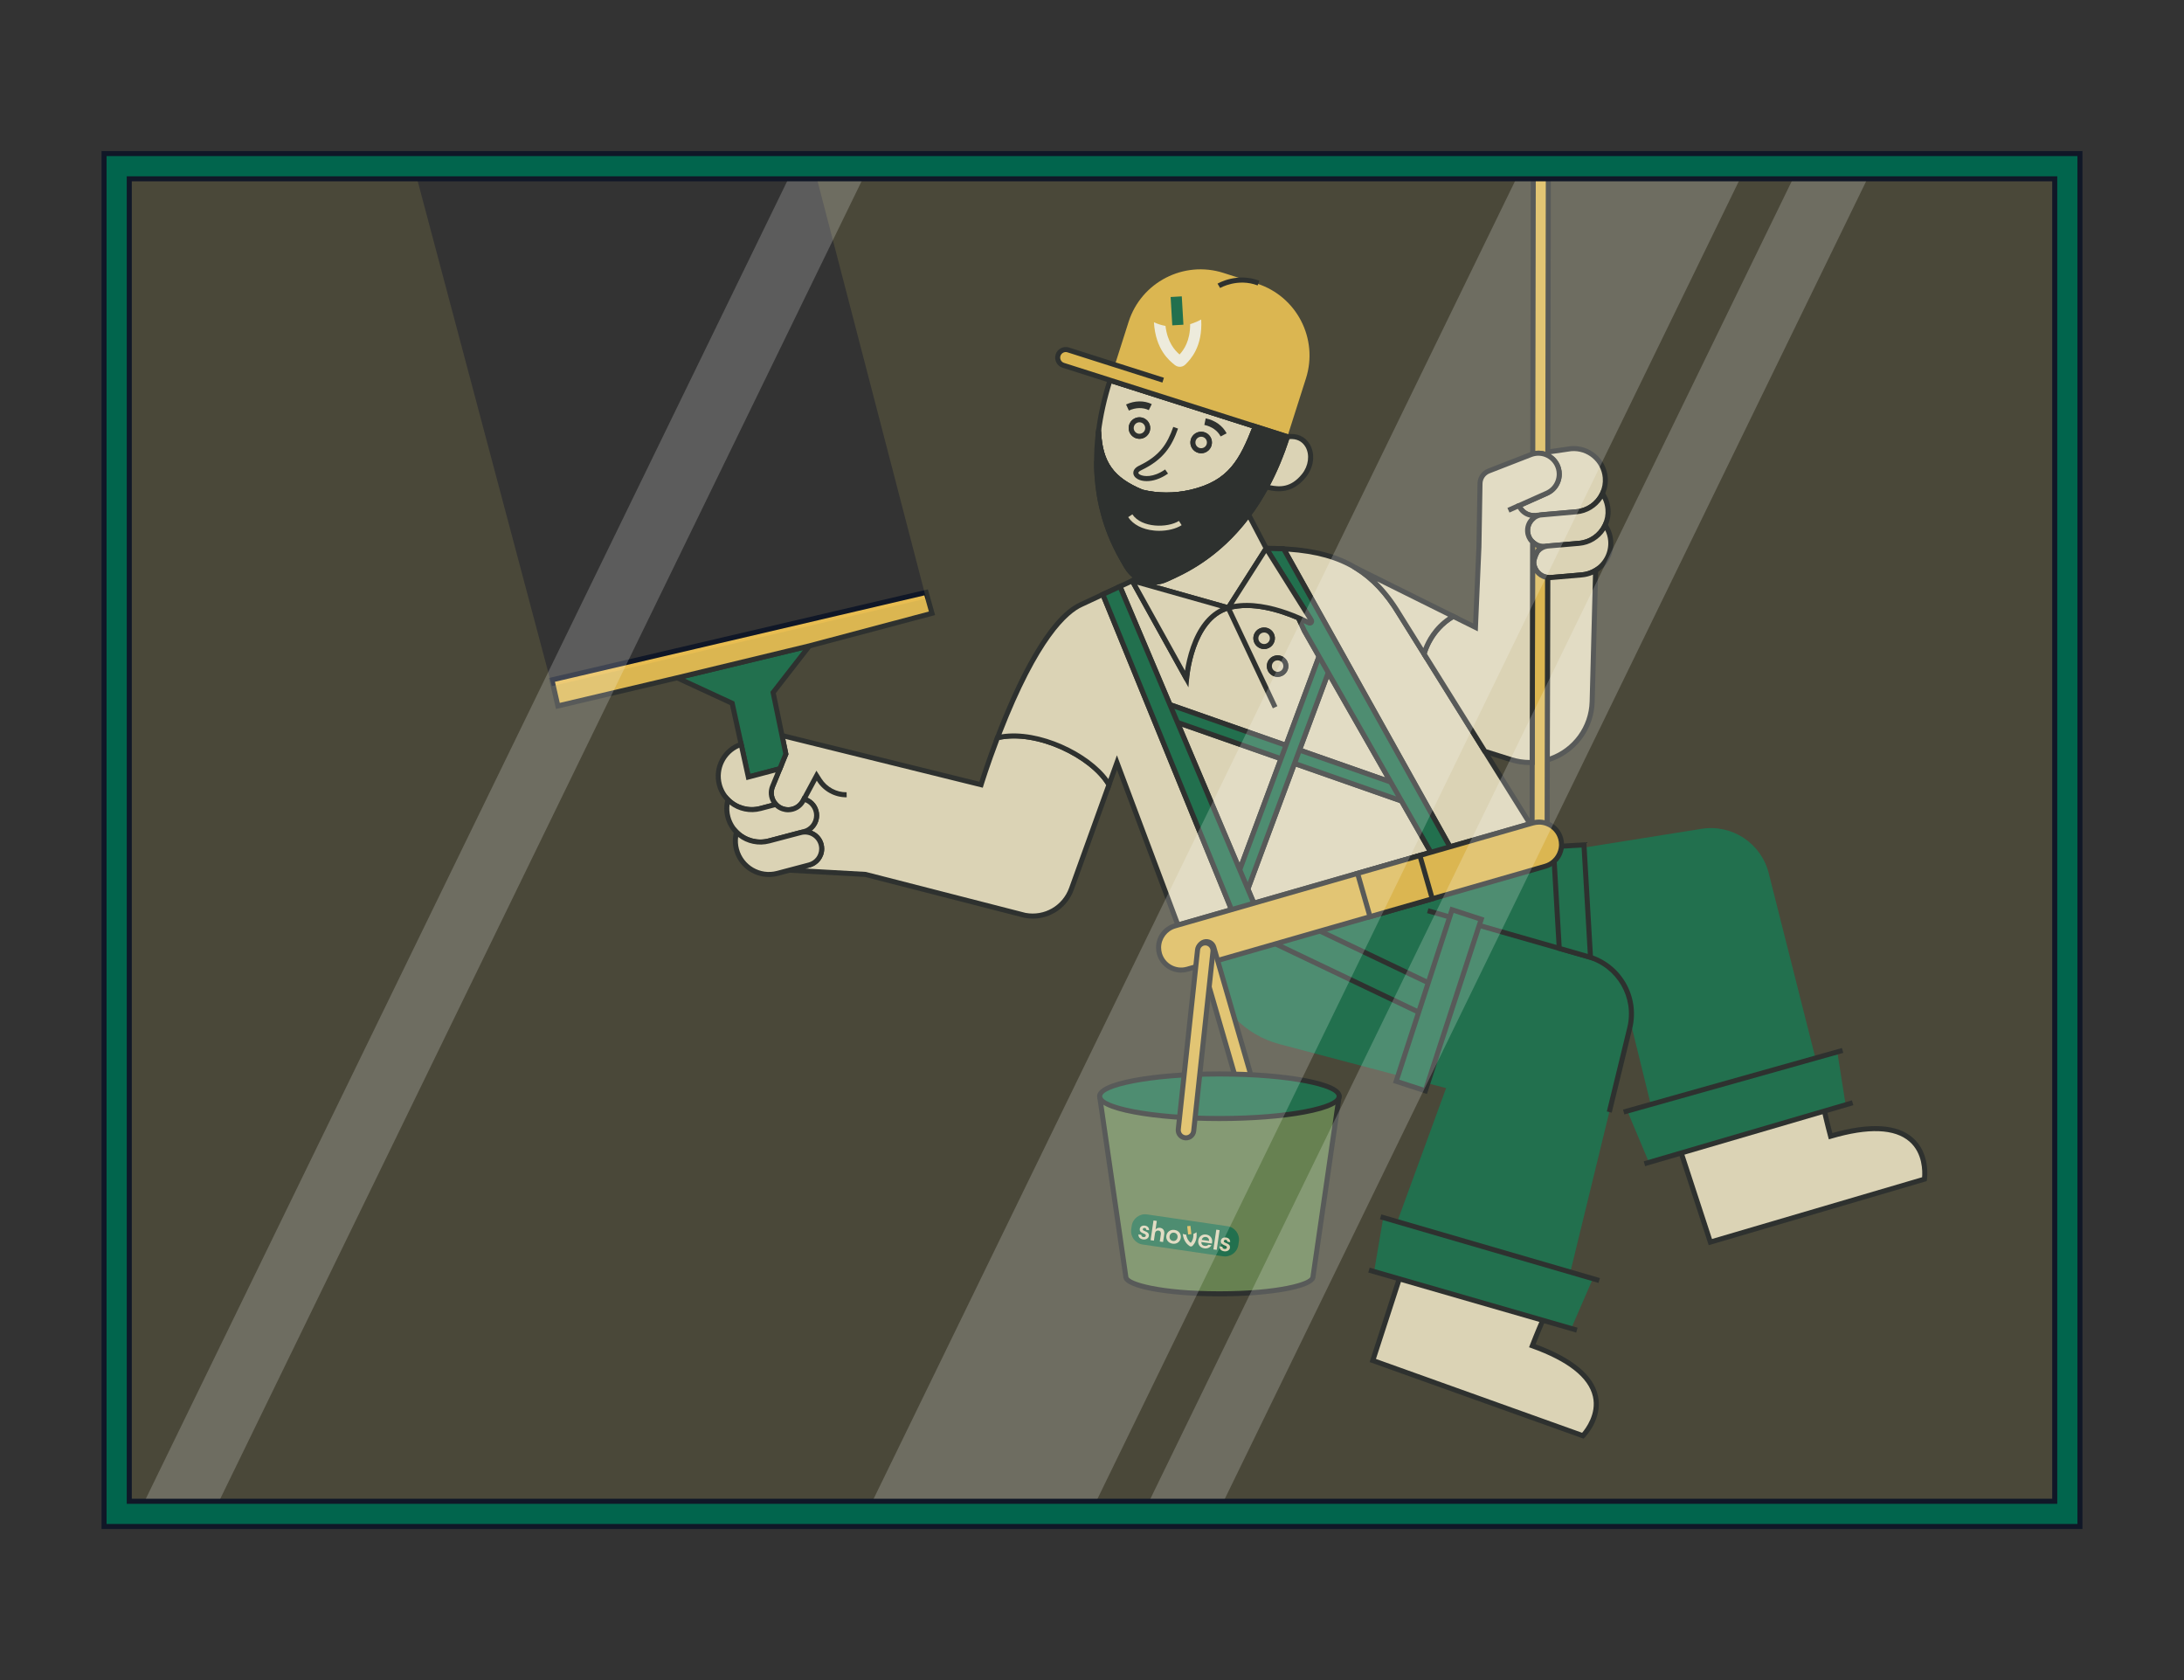 <?xml version="1.0" encoding="UTF-8"?><svg xmlns="http://www.w3.org/2000/svg" viewBox="0 0 1300 1000"><rect x="0" y="0" width="1300" height="1000" fill="#333333" stroke="none"/><g isolation="isolate"><g id="Layer_1"><path d="M835.63,752.79l-18.49,56.99,125.04,44.77s31.32-31.57-30.09-53.56c3.4-8.91,7.82-18.84,7.82-18.84l-84.29-29.37Z" fill="#e9e1ce"/><path d="M942.57,856.29l-.9-.32-126.41-45.26,19.41-59.83,87.28,30.41-.66,1.49c-.04.09-3.98,8.96-7.24,17.34,21.83,8.06,34.3,18.31,37.05,30.49,3.12,13.76-7.4,24.56-7.85,25.01l-.67.68ZM819.01,808.86l122.73,43.95c2.12-2.48,8.78-11.26,6.43-21.56-2.59-11.37-14.9-21.07-36.58-28.83l-1.44-.52.55-1.43c2.6-6.82,5.83-14.3,7.19-17.42l-81.31-28.33-17.57,54.15Z" fill="#101727"/><path d="M999.46,682.36l18.62,56.95,127.43-37.46s6.72-43.96-55.86-25.57c-2.5-9.21-4.78-19.83-4.78-19.83l-85.41,25.91Z" fill="#e9e1ce"/><path d="M1017.1,741.16l-19.55-59.79,88.44-26.83.34,1.59c.02.1,2.06,9.58,4.36,18.28,22.39-6.34,38.5-5.4,47.9,2.82,10.62,9.28,8.48,24.21,8.38,24.84l-.14.94-.92.27-128.82,37.87ZM1001.36,683.35l17.69,54.11,125.07-36.76c.26-3.25.46-14.27-7.51-21.21-8.79-7.66-24.45-8.25-46.54-1.76l-1.47.43-.4-1.48c-1.91-7.04-3.71-15-4.45-18.32l-82.39,24.99Z" fill="#101727"/><path d="M921.66,507.87l91.13-14.54c18.15-2.9,35.51,8.54,40.02,26.37l31.64,125.25-99.66,21.42-17.01-69.23-150.75-61.06,104.63-28.22Z" fill="#01654d"/><path d="M716.48,563.2l4.05,16.5c5.01,20.4,20.77,36.43,41.08,41.8l99.15,26.17-31.52,86.22,103.99,29.42,36.86-151.38c4.51-18.52-6.41-37.29-24.73-42.53l-101.62-29.08-20.39-5.94-106.87,28.82Z" fill="#01654d"/><path d="M959.37,662.26l-2.92-.71,12.17-49.97c4.33-17.8-6.07-35.7-23.68-40.74l-95.51-27.33.83-2.88,95.51,27.33c19.17,5.49,30.49,24.96,25.77,44.33l-12.17,49.97Z" fill="#101727"/><polygon points="1098.67 658.05 981.33 691.42 968.46 660.79 1093.49 625.23 1098.67 658.05" fill="#01654d"/><polygon points="934.83 791.73 817.89 757 823.45 724.24 948.06 761.25 934.83 791.73" fill="#01654d"/><path d="M747.1,253.87l-86.39-27.51c-3.46,10.91-5.64,21.02-6.83,30.33h.01c.88,19.58,8.35,28.93,25.74,36.2,9.36,2.3,19.4,2.38,29.3.09,23.89-5.54,30.47-19.14,38.3-39.07l-.13-.04ZM678.02,259.69c-2.72-.13-4.81-2.43-4.69-5.15.13-2.71,2.43-4.81,5.15-4.68,2.71.12,4.81,2.43,4.68,5.14-.12,2.71-2.43,4.81-5.14,4.69ZM714.75,268.28c-2.72-.12-4.81-2.42-4.69-5.14.13-2.71,2.43-4.81,5.15-4.68,2.71.12,4.81,2.42,4.68,5.14-.12,2.71-2.43,4.81-5.14,4.68Z" fill="#e9e1ce" stroke="#101727" stroke-miterlimit="10" stroke-width="3"/><path d="M686.49,348.07c-.3,0-.59,0-.89-.02-3.4-.16-6.7-1.2-9.57-3-2.7-1.67-4.99-4.03-6.63-6.8l-.41-.68c-1.08-1.83-2.71-4.6-4.42-7.85-.18-.34-.36-.69-.54-1.05l-.17-.34c-.24-.48-.49-.97-.73-1.46-.17-.34-.35-.71-.53-1.09l-.15-.32c-.19-.39-.37-.79-.56-1.2l-.28-.6c-.24-.52-.48-1.04-.7-1.58-.38-.86-.76-1.77-1.14-2.7-.17-.42-.35-.84-.52-1.28-.44-1.14-.88-2.32-1.32-3.53-.22-.64-.42-1.21-.61-1.79-.26-.76-.51-1.55-.77-2.35-.16-.52-.33-1.05-.48-1.59-.01-.03-.03-.11-.06-.2l-.03-.12c-.13-.44-.25-.84-.36-1.25l-.39-1.43c-.31-1.19-.67-2.59-1.01-4.08-.16-.68-.31-1.38-.46-2.08-.1-.49-.19-.92-.27-1.35-.12-.55-.23-1.13-.33-1.72-.19-1.04-.36-2.11-.53-3.19-.2-1.32-.39-2.69-.55-4.07-.22-1.92-.4-3.84-.54-5.7-.06-.93-.12-1.86-.16-2.81-.05-.93-.09-1.89-.11-2.85-.18-6.99.2-14.22,1.12-21.49l.17-1.31h2.76l.07,1.43c.83,18.4,7.3,27.53,24.71,34.84,9.16,2.23,19.01,2.25,28.49.06,22.83-5.3,29.3-17.95,37.24-38.16l.37-.95h1.26l.23.07,19.22,6.14,1.17.57-.38,1.25c-3.5,10.93-7.77,21.07-12.7,30.14-3.22,5.93-6.78,11.54-10.58,16.67-18.54,25.02-39.18,34.31-49.11,38.77l-.62.28c-2.57,1.17-5.39,1.78-8.2,1.78ZM654.31,269.77c-.1,2.75-.11,5.47-.04,8.15.02.94.06,1.86.11,2.78.04.94.1,1.84.16,2.74.13,1.81.31,3.68.52,5.56.16,1.35.34,2.68.53,3.95.17,1.05.33,2.1.52,3.13.1.56.21,1.12.32,1.67.08.45.17.86.25,1.27.15.73.3,1.4.45,2.06.33,1.46.68,2.83.98,3.98l.38,1.39c.11.4.22.77.33,1.15.02.05.04.13.06.22l.03.12c.17.57.32,1.08.48,1.58.25.78.49,1.54.75,2.29.2.58.39,1.14.58,1.7.44,1.23.88,2.38,1.3,3.49.16.41.33.82.5,1.22.38.91.75,1.8,1.13,2.66.22.52.44,1.02.67,1.5l.28.6c.18.39.36.78.54,1.15l.16.33c.17.36.34.71.51,1.04.25.51.48.98.72,1.44l.18.35c.17.34.34.68.52,1.01,1.68,3.19,3.22,5.81,4.35,7.72l.41.68c1.39,2.36,3.34,4.36,5.63,5.78,2.44,1.53,5.24,2.41,8.12,2.55,2.66.12,5.27-.38,7.73-1.5l.6-.27c9.71-4.37,29.87-13.44,47.94-37.83,3.72-5.02,7.2-10.5,10.36-16.31,4.62-8.51,8.66-17.99,12.02-28.2l-16.28-5.19c-7.85,19.79-15.15,33.19-38.84,38.68-9.98,2.31-20.35,2.28-30-.09l-.22-.07c-13.92-5.82-21.47-13-24.74-24.5Z" fill="#101727"/><polygon points="746.77 255.34 658.97 227.38 659.48 224.86 660.95 224.81 661.19 224.88 747.69 252.48 746.77 255.34" fill="#101727"/><path d="M777.35,225.24l-11.05,34.68-.02.06h-.02s-19.02-6.07-19.02-6.07h-.01l-86.52-27.55v-.05h.02l2.91-9.16,8.13-25.53c7.53-23.65,32.8-36.71,56.45-29.18l19.95,6.35c23.64,7.53,36.71,32.81,29.18,56.45Z" fill="#e8bd51"/><path d="M766.3,259.92h0s-133.39-42.48-133.39-42.48c-2.53-.81-3.93-3.51-3.12-6.04h0c.81-2.53,3.51-3.93,6.04-3.12l56.54,18" fill="#e8bd51"/><path d="M765.85,261.35l-133.39-42.48c-3.31-1.06-5.15-4.61-4.09-7.92.51-1.6,1.62-2.91,3.11-3.69,1.5-.77,3.2-.92,4.81-.41l56.53,18-.91,2.86-56.53-18c-.84-.27-1.74-.19-2.52.21-.78.41-1.36,1.09-1.63,1.93-.55,1.74.41,3.6,2.15,4.15l133.39,42.48-.91,2.86Z" fill="#101727"/><path d="M776.16,283.11c-7.82,9.67-15.91,8.19-22.47,6.75,4.65-8.56,8.93-18.45,12.59-29.88,13.21-2,17.99,13.09,9.88,23.13Z" fill="#e9e1ce"/><path d="M761.31,292.42c-2.95,0-5.66-.6-7.94-1.1l-1.95-.43.95-1.75c4.84-8.91,9.04-18.87,12.48-29.62l.28-.89.92-.14c5.95-.9,10.92,1.31,13.64,6.05,3.32,5.8,2.37,13.63-2.37,19.5h0c-5.4,6.68-11.05,8.37-16.02,8.37ZM755.95,288.81c5.66,1.14,12.38,1.6,19.04-6.64h0c3.91-4.84,4.77-11.47,2.1-16.12-1.97-3.43-5.38-5.06-9.68-4.69-3.21,9.88-7.06,19.1-11.46,27.46Z" fill="#101727"/><polygon points="753.39 291.33 752.66 291.17 753.28 288.23 753.99 288.39 753.39 291.33" fill="#101727"/><path d="M682.59,286.38c-2.11,0-3.94-.43-5.32-1.17-1.73-.92-2.71-2.32-2.68-3.84.02-.96.5-2.78,3.44-4.19,12.28-5.87,16.76-12.91,20.35-23.08l2.83,1c-3.75,10.64-8.72,18.5-21.89,24.79-1.36.65-1.73,1.28-1.74,1.55,0,.27.33.72,1.08,1.12,2.06,1.09,7.81,1.85,14.86-3.13l1.73,2.45c-4.55,3.22-9.04,4.5-12.68,4.5Z" fill="#101727"/><path d="M766.28,259.98c-3.66,11.43-7.94,21.32-12.59,29.88-3.34,6.15-6.86,11.62-10.47,16.49-18.32,24.73-38.87,33.96-48.54,38.31l-.59.26c-2.73,1.24-5.61,1.76-8.42,1.63-3.13-.15-6.18-1.1-8.84-2.77-2.45-1.52-4.57-3.64-6.13-6.29l-.41-.69c-1.22-2.07-2.74-4.66-4.38-7.78-.24-.45-.47-.91-.71-1.38-.24-.47-.48-.95-.72-1.44-.23-.45-.45-.92-.68-1.4-.28-.58-.55-1.18-.83-1.78-.23-.5-.46-1.01-.68-1.53-.38-.87-.76-1.77-1.14-2.69-.17-.41-.34-.83-.51-1.26-.43-1.12-.87-2.28-1.3-3.48-.2-.58-.4-1.16-.6-1.76-.26-.76-.51-1.54-.76-2.33-.16-.51-.32-1.03-.47-1.55-.04-.12-.07-.25-.11-.37-.12-.39-.23-.78-.34-1.18-.13-.47-.26-.94-.39-1.42-.34-1.3-.68-2.64-.99-4.02-.16-.68-.31-1.36-.45-2.05-.09-.44-.18-.88-.26-1.32-.12-.57-.23-1.14-.33-1.71-.19-1.04-.36-2.1-.53-3.17-.2-1.31-.38-2.65-.54-4.01-.21-1.83-.39-3.71-.53-5.63-.06-.91-.12-1.83-.16-2.76-.05-.93-.09-1.87-.11-2.82.54.54,1.1,1.07,1.66,1.58,4.9,4.48,10.5,8.01,16.55,10.52,2.8,1.17,5.69,2.11,8.65,2.83,9.36,2.3,19.4,2.38,29.3.09,23.89-5.54,30.47-19.14,38.3-39.07h.01s19.02,6.06,19.02,6.06h.02Z" fill="#101727"/><path d="M686.49,348.07c-.3,0-.59,0-.89-.02-3.4-.16-6.7-1.2-9.57-3-2.7-1.67-4.99-4.03-6.63-6.8l-.41-.68c-1.08-1.83-2.71-4.6-4.42-7.85-.18-.34-.36-.69-.54-1.05l-.17-.34c-.24-.48-.49-.97-.73-1.46-.17-.34-.35-.71-.53-1.09l-.15-.32c-.19-.39-.37-.79-.56-1.2l-.28-.6c-.24-.52-.48-1.04-.7-1.58-.38-.86-.76-1.77-1.14-2.7-.17-.42-.35-.84-.52-1.28-.44-1.14-.88-2.32-1.32-3.53-.22-.64-.42-1.21-.61-1.79-.26-.76-.51-1.55-.77-2.35-.16-.52-.33-1.05-.48-1.59-.01-.03-.03-.11-.06-.2l-.03-.12c-.13-.44-.25-.84-.36-1.25l-.39-1.43c-.31-1.19-.67-2.59-1.01-4.08-.16-.68-.31-1.38-.46-2.08-.1-.49-.19-.92-.27-1.35-.12-.55-.23-1.13-.33-1.72-.19-1.04-.36-2.11-.53-3.19-.2-1.32-.39-2.69-.55-4.07-.22-1.92-.4-3.84-.54-5.7-.06-.93-.12-1.86-.16-2.81-.05-.93-.09-1.89-.11-2.85l-.08-3.73,2.64,2.64c.52.52,1.07,1.04,1.61,1.53,4.73,4.32,10.15,7.77,16.11,10.24,2.69,1.12,5.53,2.05,8.43,2.76,9.19,2.26,19.09,2.29,28.61.09,22.74-5.27,29.25-17.85,37.15-37.92v-1.74l1.96.62,19.22,6.15,1.17.57-.38,1.25c-3.5,10.93-7.77,21.07-12.7,30.14-3.22,5.93-6.78,11.54-10.58,16.67-18.54,25.02-39.18,34.31-49.11,38.77l-.62.28c-2.57,1.17-5.39,1.78-8.2,1.78ZM654.42,281.54c.03.64.08,1.27.12,1.9.13,1.81.31,3.68.52,5.56.16,1.35.34,2.68.53,3.95.17,1.05.33,2.1.52,3.13.1.56.21,1.12.32,1.67.08.45.17.86.25,1.27.15.73.3,1.4.45,2.06.33,1.46.68,2.83.98,3.98l.38,1.39c.11.4.22.77.33,1.15.02.05.04.13.06.22l.03.12c.17.57.32,1.08.48,1.58.25.78.49,1.54.75,2.29.2.58.39,1.14.58,1.7.44,1.23.88,2.38,1.3,3.49.16.41.33.82.5,1.22.38.91.75,1.8,1.13,2.66.22.52.44,1.02.67,1.5l.28.6c.18.39.36.78.54,1.15l.16.33c.17.36.34.71.51,1.04.25.51.48.98.72,1.44l.18.35c.17.34.34.68.52,1.01,1.68,3.19,3.22,5.81,4.35,7.72l.41.68c1.39,2.36,3.34,4.36,5.63,5.78,2.44,1.53,5.24,2.41,8.12,2.55,2.66.12,5.27-.38,7.73-1.5l.6-.27c9.71-4.37,29.87-13.44,47.94-37.83,3.72-5.02,7.2-10.5,10.36-16.31,4.62-8.51,8.66-17.99,12.02-28.2l-16.27-5.19c-7.85,19.8-15.15,33.19-38.85,38.69-9.98,2.31-20.35,2.28-30-.09-3.05-.74-6.04-1.72-8.87-2.9-5.87-2.43-11.24-5.76-15.98-9.9Z" fill="#101727"/><path d="M719.89,263.6c-.12,2.71-2.43,4.81-5.14,4.68-2.72-.12-4.81-2.42-4.69-5.14.13-2.71,2.43-4.81,5.15-4.68,2.71.12,4.81,2.42,4.68,5.14Z" fill="#e9e1ce"/><path d="M714.99,269.79c-.1,0-.21,0-.31,0-1.71-.08-3.29-.82-4.45-2.08-1.15-1.26-1.75-2.91-1.67-4.62.17-3.54,3.18-6.29,6.72-6.11,1.71.08,3.29.81,4.44,2.08,1.16,1.27,1.75,2.91,1.67,4.63-.08,1.71-.82,3.28-2.08,4.44-1.19,1.09-2.71,1.68-4.31,1.68ZM714.98,259.95c-1.82,0-3.33,1.43-3.42,3.26-.04.91.28,1.79.89,2.46.61.67,1.45,1.07,2.37,1.11.92.04,1.79-.27,2.47-.89.67-.61,1.07-1.45,1.11-2.36h0c.04-.92-.27-1.79-.89-2.47-.61-.67-1.45-1.07-2.36-1.11-.06,0-.11,0-.17,0Z" fill="#101727"/><path d="M683.16,255c-.12,2.71-2.43,4.81-5.14,4.69-2.72-.13-4.81-2.43-4.69-5.15.13-2.71,2.43-4.81,5.15-4.68,2.71.12,4.81,2.43,4.68,5.14Z" fill="#e9e1ce"/><path d="M678.24,261.19c-.1,0-.19,0-.29,0-3.53-.17-6.28-3.18-6.12-6.71.17-3.54,3.18-6.28,6.72-6.11,1.7.08,3.28.82,4.44,2.08,1.16,1.27,1.75,2.91,1.67,4.63-.08,1.71-.82,3.29-2.09,4.44-1.2,1.09-2.72,1.68-4.33,1.68ZM678.25,251.35c-1.82,0-3.33,1.43-3.42,3.26-.08,1.88,1.38,3.49,3.26,3.58.91.04,1.78-.28,2.46-.89.68-.62,1.07-1.46,1.11-2.36h0c.04-.92-.27-1.79-.89-2.47-.61-.67-1.45-1.07-2.36-1.11-.06,0-.11,0-.17,0Z" fill="#101727"/><path d="M726.58,259.77c-1.81-3.45-5.35-5.94-9.71-6.84l.81-3.92c5.54,1.14,10.08,4.38,12.45,8.9l-3.54,1.86Z" fill="#101727"/><path d="M690.01,315.95c-1.04,0-2.08-.05-3.12-.16-6.92-.7-12.37-3.53-15.35-7.97l2.49-1.67c5.48,8.16,20.93,8.21,27.72,3.91l1.6,2.54c-3.39,2.14-8.3,3.35-13.34,3.35Z" fill="#e9e1ce"/><path d="M726.26,171.42l-1.53-2.58c.47-.28,11.67-6.79,24.92-1.75l-1.07,2.8c-11.86-4.52-22.22,1.47-22.32,1.53Z" fill="#101727"/><path d="M753.7,326.38l-22.58,35.41-57.04-16.11-.08-.02,2.83-1.88c2.66,1.67,5.71,2.62,8.84,2.77,2.81.13,5.69-.39,8.42-1.63l.59-.26c9.67-4.35,30.22-13.58,48.54-38.31l10.48,20.03Z" fill="#e9e1ce"/><path d="M731.79,363.54l-61.25-17.3,2.64-1.83,3.64-2.42.82.51c2.43,1.53,5.24,2.4,8.11,2.54,2.66.12,5.27-.38,7.73-1.5l.6-.27c9.71-4.37,29.87-13.44,47.94-37.83l1.42-1.92,11.99,22.92-23.65,37.08ZM687.88,348.02l42.57,12.02,21.51-33.74-8.98-17.16c-18.16,23.6-38,32.52-47.67,36.87l-.62.28c-2.15.97-4.47,1.56-6.81,1.73Z" fill="#101727"/><path d="M686.49,348.07c-.3,0-.59,0-.89-.02-3.4-.16-6.7-1.2-9.57-3l-1.97-1.24,67.15-44.52,3.77,7.2-.56.75c-18.54,25.02-39.18,34.31-49.11,38.77l-.62.28c-2.57,1.17-5.39,1.78-8.2,1.78ZM679.76,343.64c1.88.83,3.91,1.31,5.99,1.41,2.67.12,5.27-.38,7.73-1.5l.6-.27c9.61-4.32,29.45-13.25,47.38-37.08l-1.35-2.58-60.35,40.01Z" fill="#101727"/><rect x="697.29" y="176.59" width="6.65" height="16.9" transform="translate(-9.54 40.87) rotate(-3.32)" fill="#01654d"/><path d="M693.74,194c1.2,9.84,5.57,14.58,8.38,16.99,2.52-2.74,6.32-8,6.31-18.06.27-.08.55-.16.82-.25,2.08-.69,3.99-1.53,5.75-2.49.93,16.35-6.49,23.83-9.29,26.64l-.12.12c-.54.54-1.17.93-1.85,1.15-1.45.48-3.11.23-4.38-.79l-.16-.13c-3.11-2.48-11.38-9.06-12.34-25.37,2.14,1,4.44,1.75,6.88,2.18Z" fill="#fff"/><path d="M679.63,292.89l-8.65-2.83-15.62-5.11s-.47-1.89-.93-5.41c-.62-4.81-1.22-12.67-.54-22.85.88,19.58,8.35,28.93,25.74,36.2Z" fill="#101727"/><path d="M679.16,294.32l-25.06-8.2-.2-.81c-.02-.08-.5-2.01-.96-5.58-.63-4.89-1.24-12.87-.55-23.14l3,.03c.83,18.44,7.32,27.57,24.82,34.88l-1.05,2.81ZM656.64,283.79l8.98,2.94c-4.86-3.82-8.2-8.33-10.32-13.95.16,2.59.38,4.79.61,6.57.27,2.09.55,3.59.72,4.44Z" fill="#101727"/><path d="M660.11,467.07l-22.33,61.93c-4.08,11.34-15.79,18.05-27.64,15.84l-94.98-24.37-44.12-2.47-.09-.32h0s10.73-2.84,10.73-2.84c4.47-1.18,7.43-5.22,7.43-9.64,0-.85-.11-1.7-.33-2.55-1.41-5.33-6.87-8.51-12.2-7.1l2.08-.55c4.47-1.18,7.43-5.22,7.43-9.64,0-.84-.1-1.7-.33-2.55-.96-3.64-3.8-6.27-7.21-7.13l-.54,1c-1.79,3.34-5.24,5.3-8.85,5.3-1.07,0-2.15-.17-3.21-.53-1.63-.55-3.03-1.47-4.12-2.64-2.61-2.77-3.54-6.92-1.98-10.71l4.33-10.55,3.59-8.74-2.28-11.02,118.49,29.28s3.65-11.97,9.77-27.97c23.32-5.4,56.55,10.99,66.36,27.97Z" fill="#e9e1ce"/><path d="M614.72,546.77c-1.6,0-3.23-.15-4.86-.45l-.1-.02-94.84-24.33-45.04-2.52-.44-1.55v-1.36l1.12-.3,10.73-2.83c3.72-.98,6.31-4.35,6.31-8.19,0-.72-.09-1.45-.28-2.17-.58-2.18-1.97-4.02-3.93-5.16-1.96-1.14-4.24-1.45-6.42-.87h0s-.77-2.9-.77-2.9c0,0,0,0,.01,0l2.07-.55c3.72-.98,6.31-4.35,6.31-8.19,0-.75-.09-1.48-.28-2.16-.69-2.62-2.57-4.72-5.04-5.71-2.03,3.7-5.89,5.99-10.12,5.99-1.26,0-2.5-.21-3.69-.61-1.82-.61-3.45-1.66-4.73-3.04-3.1-3.29-3.99-8.12-2.27-12.3l7.75-18.86-2.67-12.9,119.43,29.51c1.13-3.59,4.49-13.92,9.38-26.71l.29-.75.78-.18c24-5.56,58.02,11.41,68,28.68l.35.6-22.57,62.59c-3.79,10.54-13.64,17.26-24.47,17.26ZM610.46,543.37c11.17,2.06,22.06-4.19,25.91-14.88l22.09-61.27c-9.8-16.03-41.07-31.54-63.6-26.84-5.86,15.39-9.41,27-9.45,27.12l-.41,1.36-117.56-29.05,1.89,9.14-8.09,19.71c-1.28,3.1-.61,6.67,1.68,9.11.95,1.02,2.16,1.79,3.51,2.25.88.3,1.8.45,2.73.45,3.15,0,6.04-1.73,7.53-4.51l1.1-2.03,1.13.29c4.05,1.02,7.23,4.16,8.29,8.2.25.93.38,1.92.38,2.93,0,3.63-1.71,6.95-4.46,9.08.61.23,1.2.51,1.77.84,2.65,1.54,4.54,4.03,5.33,6.99.25.98.38,1.96.38,2.93,0,5.2-3.51,9.76-8.55,11.09l-2.58.68,35.91,2.01.14.04,94.93,24.36Z" fill="#101727"/><path d="M733.04,541.43l-31.9,9.17-36.28-96.71-4.75,13.18c-9.81-16.98-43.04-33.37-66.36-27.97,10.95-28.66,29.82-70.28,49.81-79.28l12.89-6,76.59,187.61Z" fill="#e9e1ce"/><path d="M700.22,552.42l-35.33-94.19-4.46,12.38-1.62-2.8c-9.49-16.42-41.87-32.54-64.72-27.26l-2.75.64,1.01-2.63c12.07-31.59,30.64-71.13,50.6-80.11l14.3-6.66,77.82,190.62-34.84,10.01ZM664.83,449.54l37.23,99.23,28.96-8.33-75.36-184.61-11.46,5.34c-8.49,3.82-25.9,18.77-48.07,75.93,22.54-3.57,52.37,10.92,63.6,26.61l5.11-14.17Z" fill="#101727"/><path d="M776.5,375.61l-3.65-7.88c-10.47-4.5-27.5-9.99-41.73-5.94-22.3,6.34-24.85,42.18-24.85,42.18l-32.24-58.12.05-.17-.08-.02-7.36,3.43,29.74,70.33h0s69.09,24.22,69.09,24.22l19.66-52.91-8.63-15.12ZM747.72,381.25c-.74-2.61.77-5.34,3.39-6.08,2.61-.74,5.33.77,6.08,3.39.74,2.61-.78,5.33-3.39,6.08-2.61.74-5.34-.78-6.08-3.39ZM761.83,401.2c-2.62.75-5.34-.77-6.08-3.38-.74-2.61.77-5.34,3.39-6.08,2.61-.74,5.33.77,6.07,3.39.75,2.61-.77,5.33-3.38,6.07Z" fill="#e9e1ce" stroke="#101727" stroke-miterlimit="10" stroke-width="3"/><path d="M761.83,401.2c-2.62.75-5.34-.77-6.08-3.38-.74-2.61.77-5.34,3.39-6.08,2.61-.74,5.33.77,6.07,3.39.75,2.61-.77,5.33-3.38,6.07Z" fill="#e9e1ce"/><path d="M760.46,402.89c-1.08,0-2.14-.27-3.11-.81-1.5-.83-2.58-2.2-3.05-3.85-.47-1.65-.27-3.38.57-4.88.84-1.5,2.21-2.59,3.86-3.05,1.65-.47,3.38-.26,4.87.57,1.5.84,2.58,2.21,3.05,3.86.47,1.64.27,3.37-.56,4.87-.83,1.5-2.2,2.58-3.85,3.05-.59.17-1.18.25-1.77.25ZM760.49,393.05c-.31,0-.63.04-.94.13-.88.25-1.61.83-2.05,1.62-.44.8-.55,1.72-.3,2.6.25.88.82,1.61,1.62,2.05.8.44,1.72.55,2.6.3h0c.88-.25,1.61-.83,2.05-1.62.44-.79.55-1.71.3-2.59-.25-.89-.83-1.62-1.62-2.06-.52-.29-1.08-.43-1.66-.43Z" fill="#101727"/><path d="M753.8,384.64c-2.61.74-5.34-.78-6.08-3.39-.74-2.61.77-5.34,3.39-6.08,2.61-.74,5.33.77,6.08,3.39.74,2.61-.78,5.33-3.39,6.08Z" fill="#e9e1ce"/><path d="M752.45,386.33c-1.08,0-2.15-.28-3.12-.82-1.5-.84-2.58-2.2-3.05-3.85-.47-1.65-.26-3.39.57-4.89.84-1.5,2.2-2.58,3.85-3.04,3.4-.96,6.96,1.02,7.93,4.42.96,3.4-1.02,6.96-4.42,7.93h0c-.58.17-1.17.25-1.76.25ZM752.45,376.48c-.31,0-.62.04-.93.13-.88.25-1.6.82-2.05,1.62-.45.8-.56,1.73-.31,2.61.25.88.83,1.6,1.63,2.05.8.45,1.72.55,2.6.31,1.81-.52,2.87-2.42,2.36-4.23-.43-1.5-1.81-2.49-3.3-2.49Z" fill="#101727"/><path d="M731.12,361.79c-22.3,6.34-24.85,42.18-24.85,42.18l-32.24-58.12.05-.17,57.04,16.11Z" fill="#e9e1ce"/><path d="M706.27,405.47c-.54,0-1.04-.29-1.31-.77l-32.24-58.12c-.19-.35-.24-.77-.13-1.15l.05-.17c.23-.79,1.06-1.25,1.85-1.02l57.04,16.11c.65.18,1.09.77,1.09,1.44s-.44,1.26-1.09,1.44c-21.02,5.98-23.74,40.5-23.76,40.84-.05.66-.52,1.21-1.17,1.36-.11.02-.22.04-.32.04ZM676.97,348.05l28.37,51.15c.56-3.59,1.62-8.87,3.58-14.44,3.93-11.2,9.93-18.96,17.49-22.74l-49.44-13.96Z" fill="#101727"/><polygon points="762.51 451.61 737.94 517.72 700.85 430.01 762.51 451.61" fill="#e9e1ce"/><path d="M738.03,521.78l-39.88-94.31,66.3,23.22-26.42,71.08ZM703.55,432.55l34.3,81.11,22.72-61.14-57.02-19.97Z" fill="#101727"/><rect x="655.93" y="349.96" width="11.23" height="3" transform="translate(-86.48 311.27) rotate(-24.9)" fill="#101727"/><path d="M911.45,335.3c-.23-2.7.54-5.37,2.18-7.53.08-.1.16-.2.26-.31l2.26,1.97s-.08.09-.12.14c-1.19,1.57-1.76,3.51-1.59,5.46l-2.99.26Z" fill="#101727"/><path d="M913.07,325.1c-.55-.32-1.08-.72-1.6-1.18l2.01-2.22c.36.33.73.6,1.1.82l-1.51,2.59Z" fill="#101727"/><rect x="927.28" y="284.74" width="9.46" height="3" transform="translate(-21.98 85.04) rotate(-5.16)" fill="#101727"/><path d="M953.8,293.82c-2.77,5.9-8.51,10.2-15.47,10.79l-17.07,1.46-3.37.29c-.39.03-.78.09-1.15.18h-.03l-2.98.27c-.48.04-.96.05-1.43.02-3.64-.24-6.78-2.57-8.11-5.88l8.12-3.62,8.6-3.83c.12-.06.25-.12.37-.19,2.85-1.41,4.94-3.82,6.02-6.64.54-1.41.83-2.92.83-4.46,0-1.05-.13-2.12-.41-3.17-.94-3.6-3.36-6.38-6.4-7.93v-2.2h.89l12.9-1.87c10.38-.89,19.51,6.8,20.4,17.17.29,3.42-.35,6.71-1.71,9.61Z" fill="#e9e1ce"/><path d="M912.85,308.35c-.22,0-.44,0-.65-.02-4.16-.27-7.85-2.95-9.41-6.82l-.54-1.34,18.09-8.06c.06-.03.12-.06.17-.09l.09-.05c2.43-1.2,4.3-3.27,5.28-5.83.48-1.27.73-2.59.73-3.92,0-.95-.12-1.89-.36-2.78-.79-3.02-2.84-5.56-5.63-6.98l-.82-.42v-4.62h2.28l12.79-1.85c11.27-.97,21.15,7.35,22.11,18.53.3,3.57-.34,7.15-1.85,10.37h0c-3.09,6.57-9.49,11.04-16.7,11.65l-20.44,1.75c-.33.03-.64.07-.92.14l-.32.04-2.91.26c-.35.03-.68.04-1.01.04ZM906.24,301.68c1.34,2.1,3.63,3.49,6.16,3.66.37.02.78.02,1.21-.02l2.91-.26c.4-.09.82-.15,1.26-.19l20.43-1.75c6.15-.52,11.61-4.33,14.24-9.93,1.29-2.74,1.83-5.8,1.57-8.84-.82-9.53-9.24-16.61-18.78-15.8l-12.27,1.78c3.06,1.88,5.29,4.87,6.2,8.35.3,1.14.46,2.33.46,3.55,0,1.71-.31,3.39-.93,5-1.25,3.25-3.63,5.89-6.71,7.43-.1.06-.21.11-.31.16l-.15.07-15.28,6.81Z" fill="#101727"/><path d="M955.41,312.6c-2.77,5.9-8.51,10.2-15.47,10.79l-18.72,1.61-.15.02-1.57.13c-.27.02-.54.03-.81.03-1.76,0-3.43-.49-4.86-1.37-.61-.43-1.09-.8-1.35-1-.04-.03-.07-.06-.1-.08-.07-.06-.11-.09-.11-.09-1.65-1.53-2.75-3.65-2.96-6.08-.26-3.01.92-5.81,2.98-7.71,1.21-1.13,2.72-1.95,4.42-2.31h.03l4.52-.4,17.07-1.53c6.96-.59,12.7-4.89,15.47-10.79,1.84,2.63,3.03,5.76,3.32,9.18s-.35,6.71-1.71,9.6Z" fill="#e9e1ce"/><path d="M918.69,326.68c-2,0-3.95-.55-5.65-1.59-.7-.49-1.2-.87-1.47-1.08l-.33-.27c-1.98-1.84-3.2-4.34-3.43-7.05-.29-3.39.97-6.64,3.46-8.94,1.44-1.34,3.21-2.27,5.13-2.67l.27-.03,21.52-1.92c6.16-.52,11.61-4.33,14.25-9.93l1.1-2.35,1.49,2.12c2.04,2.92,3.28,6.35,3.59,9.91.3,3.57-.34,7.15-1.85,10.36h0c-3.09,6.57-9.49,11.04-16.7,11.65l-20.44,1.76c-.32.02-.63.04-.93.04ZM913.29,321.53l.11.09c.26.2.72.55,1.3.96,1.33.81,3.01,1.2,4.69,1.07l1.64-.14,18.79-1.62c6.15-.52,11.61-4.33,14.24-9.93h0c1.29-2.74,1.83-5.79,1.57-8.83-.19-2.2-.79-4.35-1.78-6.3-3.39,5.26-9.08,8.75-15.39,9.28l-21.54,1.93c-1.34.3-2.58.96-3.6,1.92-1.81,1.67-2.72,4.03-2.51,6.48.17,1.95,1.04,3.75,2.44,5.07.01,0,.02.02.04.03Z" fill="#101727"/><path d="M949.77,339.49c-2.42,1.48-5.21,2.43-8.22,2.69l-18.41,1.58c-.27.02-.54.03-.81.03-.39,0-.77-.02-1.14-.07-4.34-.53-7.85-4.02-8.25-8.55-.14-1.58.84-4.48,2.07-6.72,0,0,.01,0,.01-.02,1.46-1.81,3.59-3.08,6.05-3.41l.15-.02,18.72-1.61c6.96-.59,12.7-4.89,15.47-10.79,1.84,2.63,3.03,5.76,3.32,9.18.63,7.36-3.06,14.1-8.96,17.71Z" fill="#e9e1ce"/><path d="M922.33,345.29c-.48,0-.92-.03-1.34-.08-5.07-.62-9.09-4.79-9.54-9.9-.17-1.97.88-4.98,2.06-7.23v-.25l.38-.37c1.76-2.15,4.23-3.54,6.98-3.91l.16-.02,18.79-1.62c6.15-.52,11.61-4.33,14.24-9.93l1.1-2.35,1.49,2.12c2.04,2.92,3.28,6.35,3.59,9.91.66,7.74-3.04,15.06-9.67,19.12-2.7,1.65-5.69,2.63-8.87,2.91l-18.41,1.58c-.33.02-.63.04-.94.04ZM916.23,329.35c-1.24,2.31-1.88,4.69-1.79,5.69.33,3.72,3.25,6.74,6.94,7.19.51.07,1.08.07,1.66.03l18.39-1.58c2.72-.24,5.26-1.07,7.57-2.48h0c5.65-3.46,8.81-9.71,8.25-16.3-.19-2.2-.79-4.35-1.78-6.3-3.39,5.26-9.08,8.75-15.39,9.28l-18.8,1.62c-1.83.25-3.5,1.12-4.74,2.48v.08l-.29.29Z" fill="#101727"/><path d="M949.77,339.49l-2.07,78.13c-.45,16.94-11.93,30.36-26.71,34.73l.2-108.63c.37.05.75.07,1.14.07.27,0,.54-.01.81-.03l18.41-1.58c3.01-.26,5.8-1.21,8.22-2.69Z" fill="#e9e1ce"/><path d="M919.49,454.36l.21-112.35,1.7.23c.48.06,1.06.07,1.64.03l18.39-1.58c2.72-.24,5.26-1.07,7.57-2.48l2.36-1.44-2.14,80.89c-.45,16.83-11.61,31.35-27.78,36.13l-1.93.57ZM922.69,345.28l-.19,105c13.87-4.96,23.31-17.86,23.71-32.7l2-75.58c-2.05.91-4.24,1.47-6.52,1.67l-18.41,1.58c-.2.01-.39.03-.58.03Z" fill="#101727"/><path d="M912.09,455.33l-.12-3c2.89-.11,5.78-.59,8.59-1.42l.85,2.88c-3.05.9-6.19,1.42-9.33,1.54Z" fill="#101727"/><path d="M921.19,343.72l-.2,108.63-.06,37.9-.03,16.4v4.34s-8.97-.02-8.97-.02v-.48l.03-18.17v-2.35s.07-36.14.07-36.14l.24-131.19s.04.03.11.09c.03.02.06.05.1.08.26.2.74.57,1.35,1,.89.63,2.07,1.38,3.23,1.91-.66.5-1.38,1.51-2.04,2.71,0,.01-.01.01-.01.02-1.23,2.24-2.21,5.14-2.07,6.72.4,4.53,3.91,8.02,8.25,8.55Z" fill="#e8bd51"/><path d="M920.89,512.49h0l-8.96-.02c-.83,0-1.5-.67-1.5-1.5l.04-21.01.3-167.33c0-.57.33-1.08.83-1.33.51-.25,1.12-.2,1.57.14,0,0,.06.04.16.13.03.02.05.04.07.05.26.2.72.55,1.3.96,1.04.74,2.1,1.37,2.99,1.77.48.22.81.67.87,1.2.06.52-.16,1.04-.59,1.36-.16.12-.75.64-1.62,2.22,0,.01-.01.02-.02.04-1.3,2.37-1.98,4.84-1.89,5.87.33,3.72,3.25,6.74,6.94,7.19.75.09,1.32.73,1.32,1.49l-.2,108.63-.1,58.64c0,.83-.67,1.5-1.5,1.5ZM913.43,509.47h5.96s.03-19.23.03-19.23l.06-37.9.2-107.38c-2.39-.6-4.47-2-5.95-3.89l-.3,168.4ZM913.76,325.58v2.03c.3-.55.6-1.03.9-1.46-.32-.19-.62-.38-.9-.57Z" fill="#101727"/><polygon points="919.76 306.14 919.76 306.07 922.76 306.07 919.76 306.14" fill="#101727"/><path d="M921.64,91.94l-.03,14.48-.29,162.49v2.2c-2.68-1.37-5.86-1.77-8.96-.9l.29-163.79.03-14.49h8.96Z" fill="#e8bd51"/><path d="M922.82,273.56l-2.18-1.12c-2.44-1.25-5.24-1.53-7.87-.79l-1.91.54.33-181.76h11.96s-.03,16-.03,16l-.29,167.14ZM915.7,268.25c1.4,0,2.78.21,4.12.63l.32-175.44h-5.96s-.31,174.93-.31,174.93c.61-.08,1.22-.12,1.83-.12Z" fill="#101727"/><polygon points="851.69 507.31 845.15 509.19 808.08 519.85 746.34 537.6 742.77 529.14 770.54 454.43 834.24 476.75 851.69 507.31" fill="#e9e1ce"/><path d="M745.48,539.41l-4.32-10.23,28.49-76.65,65.62,22.99,18.67,32.7-108.46,31.19ZM744.38,529.1l2.82,6.69,102.24-29.39-16.23-28.42-61.78-21.65-27.05,72.77Z" fill="#101727"/><polygon points="827.81 465.48 773.5 446.45 790.63 400.36 827.81 465.48" fill="#e9e1ce"/><path d="M831.1,468.22l-59.54-20.86,18.78-50.53,40.76,71.39ZM775.44,445.54l49.08,17.2-33.6-58.85-15.48,41.65Z" fill="#101727"/><path d="M910.72,490.33l-47.65,13.7-98.98-177.36c17.38.93,31.41,4.23,43.24,11.56,9.71,6,17.94,14.69,25.35,26.98l15,24.05,36.16,57.98,26.88,43.09Z" fill="#e9e1ce"/><path d="M862.34,505.8l-100.89-180.77,2.71.15c18.62,1,32.58,4.74,43.95,11.78,9.95,6.15,18.4,15.14,25.84,27.48l79.08,126.79-50.7,14.58ZM766.74,328.34l97.06,173.92,44.6-12.82-76.99-123.43c-7.2-11.95-15.33-20.61-24.87-26.5-10.37-6.42-23.07-10-39.8-11.17Z" fill="#101727"/><polygon points="705.91 567.6 699.74 551.13 702.54 550.07 707.77 564 919.32 506.95 909.45 491.12 911.99 489.54 924.01 508.8 921.29 509.53 705.91 567.6" fill="#101727"/><path d="M763.92,328.16h-.3c-3.18-.18-6.52-.27-9.93-.28v-3c3.47,0,6.85.1,10.07.27h.21c.08,0,.23.02.38.04l-.53,2.95s.07.01.1.01Z" fill="#101727"/><path d="M479.87,476.39l-2.64-1.42,8.73-16.24,3.04,4.78c3.22,5.05,8.94,8.16,14.93,8.05l.05,3c-7.03.09-13.74-3.51-17.51-9.43l-.29-.46-6.31,11.74Z" fill="#101727"/><polygon points="465.49 437.79 467.77 448.81 464.18 457.55 445.44 462.5 441.17 443.03 435.82 418.6 403.05 403.44 481.77 384.44 460.19 412.19 465.49 437.79" fill="#01654d"/><path d="M444.31,464.35l-9.8-44.7-36-16.66,87.08-21.02-23.79,30.59,7.53,36.39-4.05,9.85-20.97,5.54ZM407.59,403.89l29.54,13.66,9.44,43.1,16.51-4.36,3.13-7.63-7.63-36.85,19.37-24.91-70.36,16.98Z" fill="#101727"/><path d="M461.83,478.81l-9.26,2.44c-7.14,1.88-14.39-.35-19.25-5.24-2.39-2.39-4.2-5.44-5.13-8.96-2.71-10.24,3.06-20.72,12.98-24.02l4.27,19.47,18.74-4.95-4.33,10.55c-1.56,3.79-.63,7.94,1.98,10.71Z" fill="#e9e1ce"/><path d="M447.52,483.4c-5.65,0-11.19-2.23-15.26-6.33-2.64-2.64-4.55-5.97-5.52-9.63-2.89-10.92,3.24-22.26,13.96-25.83l1.58-.53,4.29,19.57,20.14-5.32-5.47,13.34c-1.28,3.1-.61,6.67,1.68,9.11l1.73,1.84-11.7,3.08c-1.79.47-3.62.7-5.43.7ZM440.08,445.05c-8.24,3.6-12.78,12.77-10.44,21.61.83,3.15,2.47,6.01,4.74,8.28,4.64,4.67,11.46,6.52,17.81,4.85l7.1-1.87c-1.89-3.1-2.23-6.97-.82-10.4l3.18-7.76-17.34,4.58-4.23-19.3Z" fill="#101727"/><path d="M441.66,444.45l-.99-2.83c.43-.15.88-.28,1.32-.4l.78,2.9c-.38.1-.75.21-1.12.34Z" fill="#101727"/><path d="M486.09,485.36c0,4.42-2.96,8.46-7.43,9.64l-2.08.55-18.91,4.99c-7.14,1.89-14.4-.34-19.26-5.23-2.39-2.4-4.2-5.45-5.13-8.97-.93-3.51-.86-7.05.04-10.33,4.86,4.89,12.11,7.12,19.25,5.24l9.26-2.44c1.09,1.17,2.49,2.09,4.12,2.64,1.06.36,2.14.53,3.21.53,3.61,0,7.06-1.96,8.85-5.3l.54-1c3.41.86,6.25,3.49,7.21,7.13.23.85.33,1.71.33,2.55Z" fill="#e9e1ce"/><path d="M452.6,502.7c-5.65,0-11.18-2.23-15.25-6.33-2.64-2.65-4.55-5.99-5.52-9.64-.97-3.64-.95-7.49.04-11.11l.69-2.5,1.83,1.84c4.63,4.66,11.45,6.52,17.8,4.85l10.13-2.67.61.66c.94,1.01,2.15,1.79,3.5,2.24.88.3,1.8.45,2.73.45,3.15,0,6.04-1.73,7.53-4.51l1.1-2.03,1.13.29c4.05,1.02,7.23,4.16,8.29,8.2.25.93.38,1.92.38,2.93,0,5.2-3.51,9.76-8.55,11.09l-20.99,5.54c-1.8.48-3.63.71-5.45.71ZM434.27,478.85c-.31,2.36-.16,4.78.46,7.1.83,3.15,2.47,6.01,4.74,8.29,4.64,4.67,11.46,6.52,17.81,4.84l20.99-5.54c3.72-.98,6.31-4.35,6.31-8.19,0-.75-.09-1.48-.28-2.16-.69-2.62-2.57-4.72-5.04-5.71-2.03,3.7-5.89,5.99-10.12,5.99-1.26,0-2.5-.21-3.69-.61-1.52-.51-2.92-1.33-4.08-2.39l-8.43,2.22c-6.51,1.71-13.44.24-18.68-3.85Z" fill="#101727"/><path d="M489.11,505.2c0,4.42-2.96,8.46-7.43,9.64l-10.73,2.83h0s-8.19,2.17-8.19,2.17c-10.65,2.81-21.57-3.55-24.38-14.2-.93-3.52-.86-7.06.03-10.33,4.86,4.89,12.12,7.12,19.26,5.23l18.91-4.99c5.33-1.41,10.79,1.77,12.2,7.1.22.85.33,1.7.33,2.55Z" fill="#e9e1ce"/><path d="M457.67,522c-9.5,0-18.21-6.37-20.74-15.98-.96-3.65-.95-7.49.03-11.11l.68-2.5,1.83,1.84c4.64,4.67,11.46,6.52,17.81,4.84l18.91-4.99c2.96-.79,6.06-.37,8.71,1.18,2.65,1.54,4.54,4.03,5.33,6.99.25.98.38,1.96.38,2.93,0,5.2-3.51,9.76-8.55,11.09l-18.92,5c-1.83.48-3.66.71-5.47.71ZM439.37,498.16c-.31,2.36-.15,4.77.46,7.1,2.6,9.84,12.71,15.73,22.55,13.13l18.92-5c3.72-.98,6.31-4.35,6.31-8.19,0-.72-.09-1.45-.28-2.17-.58-2.18-1.97-4.02-3.93-5.16-1.96-1.14-4.24-1.45-6.43-.87l-18.91,4.99c-6.51,1.72-13.44.25-18.69-3.83Z" fill="#101727"/><polygon points="554.76 365.04 481.77 384.44 403.05 403.44 332.07 420.18 328.52 404.69 551.26 352.6 554.76 365.04" fill="#e8bd51"/><path d="M330.94,421.99l-4.22-18.42,1.45-.34,224.14-52.42,4.3,15.29-74.46,19.79-78.75,19.01-72.46,17.09ZM330.32,405.81l2.88,12.56,69.51-16.39,78.71-19,71.49-19-2.7-9.59-219.89,51.42Z" fill="#101727"/><path d="M928.13,282.21c0,1.54-.29,3.05-.83,4.46-1.08,2.82-3.17,5.23-6.02,6.64-.12.07-.25.13-.37.19l-8.6,3.83-8.12,3.62c1.33,3.31,4.47,5.64,8.11,5.88v2.02c-2.07,1.9-3.25,4.7-2.99,7.71.21,2.43,1.31,4.55,2.96,6.08l-.24,131.19c-4.16.17-8.43-.37-12.69-1.71l-15.5-4.88-36.16-57.98s3.21-14.17,17.36-22.39h.01l13.2,6.56,2.07-47.91.64-37.67c.05-3.36,2.15-6.36,5.3-7.55l25-9.73c.37-.14.73-.26,1.1-.36,3.1-.87,6.28-.47,8.96.9,3.04,1.55,5.46,4.33,6.4,7.93.28,1.05.41,2.12.41,3.17Z" fill="#e9e1ce"/><path d="M910.54,455.36c-3.92,0-7.83-.61-11.65-1.81l-16.03-5.05-36.78-58.97.14-.6c.14-.6,3.52-14.91,18.07-23.36l.35-.2h.76l.33.16,11.13,5.53,1.97-45.6.64-37.63c.06-4.01,2.52-7.51,6.27-8.93l24.99-9.72c.43-.16.84-.3,1.25-.41,3.35-.94,6.92-.58,10.03,1.01,3.55,1.81,6.17,5.05,7.17,8.89.3,1.14.46,2.33.46,3.55,0,1.71-.31,3.39-.93,5-1.25,3.25-3.63,5.89-6.71,7.43-.1.06-.21.11-.31.16l-.15.07-15.28,6.81c1.34,2.1,3.63,3.49,6.16,3.66l1.41.09-.02,4.08-.48.44c-1.8,1.66-2.71,4.02-2.5,6.48.17,1.97,1.05,3.78,2.49,5.11l.48.45-.24,133.28-1.44.06c-.52.02-1.03.03-1.55.03ZM884.82,445.97l14.97,4.71c3.53,1.11,7.13,1.67,10.74,1.67l.24-129.1c-1.7-1.78-2.74-4.09-2.95-6.58-.27-3.16.81-6.21,2.98-8.47v-.08c-3.57-.72-6.62-3.21-8-6.63l-.54-1.34,18.09-8.06c.06-.03.12-.06.17-.09l.09-.05c2.43-1.2,4.3-3.27,5.28-5.83.48-1.27.73-2.59.73-3.92,0-.95-.12-1.89-.36-2.78-.79-3.02-2.84-5.56-5.63-6.98-2.44-1.25-5.24-1.53-7.87-.79-.34.09-.65.2-.98.32l-24.99,9.72c-2.6.98-4.3,3.41-4.34,6.17l-.64,37.67-2.17,50.25-14.54-7.22c-11.27,6.89-15.05,17.83-15.81,20.44l35.52,56.96Z" fill="#101727"/><rect x="897.59" y="300.85" width="6.9" height="3" transform="translate(-45.02 393.24) rotate(-24.04)" fill="#101727"/><path d="M865.04,366.87c-14.15,8.22-17.36,22.39-17.36,22.39l-15-24.05c-7.41-12.29-15.64-20.98-25.35-26.98h.01s57.7,28.64,57.7,28.64Z" fill="#e9e1ce"/><path d="M848.33,393.13l-16.92-27.13c-7.2-11.95-15.33-20.61-24.87-26.5l-1.63-1.01,2.14-2.08.96.46,60.2,29.89-2.41,1.4c-13.38,7.77-16.62,21.29-16.65,21.43l-.81,3.54ZM819.67,346.02c5.18,5.05,9.91,11.15,14.3,18.42l13.27,21.28c1.69-4.46,5.82-12.64,14.74-18.69l-42.31-21.01Z" fill="#101727"/><polygon points="840.02 469.76 837.21 477.79 834.24 476.75 770.54 454.43 762.51 451.61 700.85 430.01 690.13 426.25 692.94 418.22 696.38 419.42 696.38 419.43 765.47 443.64 773.5 446.45 827.81 465.48 840.02 469.76" fill="#01654d"/><path d="M838.13,479.7l-149.91-52.53,3.8-10.86,5.86,2.06,144.05,50.47-3.8,10.86ZM692.04,425.33l144.25,50.55,1.82-5.2-144.25-50.55-1.82,5.2Z" fill="#101727"/><polygon points="794.77 389.23 790.63 400.36 773.5 446.45 770.54 454.43 742.77 529.14 740.47 535.32 732.5 532.35 737.94 517.72 762.51 451.61 765.47 443.64 785.13 390.73 786.79 386.27 794.77 389.23" fill="#01654d"/><path d="M741.35,537.25l-10.78-4.02,55.34-148.89,10.79,4-55.35,148.9ZM734.43,531.47l5.16,1.92,53.25-143.28-5.17-1.92-53.24,143.27Z" fill="#101727"/><polygon points="753 553.35 739.41 557.02 733.04 541.43 656.45 353.82 666.64 349.09 696.38 419.42 696.38 419.43 700.85 430.01 737.94 517.72 742.77 529.14 746.34 537.6 753 553.35" fill="#01654d"/><path d="M738.52,558.81l-6.87-16.82-77.13-188.94,12.9-5.99,87.63,207.27-16.53,4.46ZM658.38,354.58l81.92,200.65,10.65-2.88-85.09-201.25-7.48,3.47Z" fill="#101727"/><path d="M872.6,521.1l-11.3,3.04-9.61-16.83-17.45-30.56-6.43-11.27-37.18-65.12-5.5-9.63-8.63-15.12-3.65-7.88c.56.24,1.1.48,1.62.72.26.11.52.23.77.35,1.26.57,2.38,1.11,3.35,1.6.01,0,.03,0,.04,0,.22.11.43.22.63.32.92.47,1.87-.58,1.33-1.45l-.41-.64-.04-.07-26.44-42.19,9.99.27h.22s.17,0,.17,0h.01s98.98,177.37,98.98,177.37l9.53,17.07Z" fill="#01654d"/><path d="M861.3,525.64c-.53,0-1.03-.28-1.3-.76l-84.8-148.53s-.04-.07-.06-.11l-3.65-7.88c-.26-.56-.15-1.23.29-1.68.43-.45,1.1-.58,1.67-.33.57.25,1.12.49,1.66.74.24.1.52.23.79.36.86.39,1.71.79,2.52,1.19l-25.98-41.46c-.29-.47-.31-1.06-.03-1.54.27-.48.8-.78,1.34-.75l10.24.28h.1c.42,0,.81.17,1.1.48.08.09.16.2.22.3l108.51,194.43c.23.4.25.89.07,1.31-.18.43-.55.75-.99.87l-11.3,3.04c-.13.04-.26.05-.39.05ZM777.83,374.92l84.19,147.47,8.32-2.24-107.16-192.01-6.73-.18,24.95,39.82s.06.11.07.13l.37.57c.61.99.5,2.21-.28,3.06-.77.84-1.98,1.06-3,.54l-.54-.27s-.08-.04-.12-.06h0c-.64-.32-1.31-.65-2.01-.98l1.93,4.16Z" fill="#101727"/><path d="M778.63,370.41s-.03,0-.04,0c-.97-.49-2.09-1.03-3.35-1.6-.25-.12-.51-.24-.77-.35-.52-.24-1.06-.48-1.62-.72-10.47-4.5-27.5-9.99-41.73-5.94l22.58-35.41,26.44,42.19.04.07c.66,1.05-.45,2.28-1.55,1.77Z" fill="#e9e1ce"/><path d="M779.15,372.03c-.35,0-.71-.07-1.05-.21-.06-.02-.13-.05-.19-.08h0c-1.03-.52-2.14-1.05-3.29-1.57-.26-.12-.5-.23-.74-.34-.55-.25-1.08-.49-1.63-.72-11.15-4.79-27.27-9.71-40.73-5.88-.6.17-1.24-.05-1.61-.55-.37-.5-.4-1.18-.06-1.7l22.58-35.41c.28-.43.75-.69,1.26-.69h0c.51,0,.99.27,1.27.7l26.44,42.19s.06.11.07.13c.62.98.51,2.28-.29,3.2-.53.61-1.28.93-2.04.93ZM742.02,358.87c11.24,0,22.78,3.77,31.42,7.49.57.25,1.12.49,1.65.74.24.1.52.23.79.36.86.39,1.71.79,2.52,1.19l-24.72-39.45-19.34,30.33c2.51-.45,5.08-.65,7.67-.65Z" fill="#101727"/><rect x="798.2" y="520.94" width="18.27" height="107.38" transform="translate(1673.65 93.49) rotate(115.51)" fill="#01654d"/><path d="M852.56,607.99l-99.61-47.54,9.16-19.19,99.61,47.54-9.16,19.19ZM756.95,559.04l94.2,44.95,6.58-13.78-94.2-44.95-6.58,13.78Z" fill="#101727"/><polygon points="946.74 569.83 928.13 564.47 924.61 503.95 942.85 502.89 946.74 569.83" fill="#01654d"/><path d="M948.36,571.85l-21.67-6.24-3.67-63.08,21.23-1.24,4.1,70.55ZM929.56,563.32l15.55,4.48-3.68-63.33-15.24.89,3.37,57.96Z" fill="#101727"/><path d="M929.47,502.74c0,.31-.01.62-.03.93-.07,1.04-.27,2.06-.58,3.05-.7,2.26-1.99,4.31-3.75,5.91-1.47,1.37-3.28,2.41-5.34,3l-67.22,19.33-13.7,3.94-8.69,2.5h-.01l-14.66,4.21-29.79,8.57-26.47,7.61-34.45,9.91-3.45,1-2.35.67-3.06.88-4.16,1.2-5.02,1.44c-7.11,2.04-14.54-2.06-16.59-9.18-.35-1.23-.52-2.48-.52-3.7,0-5.83,3.82-11.2,9.7-12.89l1.81-.52,31.9-9.17,13.3-3.83,61.74-17.75,37.07-10.66,6.54-1.88,11.38-3.28,47.65-13.7,1.25-.36.39-.11c2.94-.85,5.93-.64,8.57.39,3.76,1.47,6.82,4.61,8.02,8.79.35,1.23.52,2.48.52,3.7Z" fill="#e8bd51"/><path d="M703.05,578.91c-6.48,0-12.46-4.26-14.34-10.79-.38-1.35-.58-2.73-.58-4.12,0-6.61,4.44-12.51,10.79-14.33l213.04-61.26c3.16-.91,6.45-.76,9.52.44,4.37,1.71,7.62,5.27,8.92,9.77.38,1.35.58,2.73.58,4.11,0,.34-.01.68-.03,1.03-.08,1.13-.29,2.28-.65,3.4-.78,2.53-2.23,4.8-4.17,6.57-1.67,1.56-3.67,2.69-5.94,3.33l-213.03,61.26c-1.37.39-2.75.58-4.11.58ZM916.08,490.83c-1.1,0-2.21.16-3.3.47l-1.64.47-211.39,60.79c-5.07,1.46-8.61,6.17-8.61,11.45,0,1.1.16,2.21.46,3.29,1.81,6.3,8.42,9.95,14.73,8.15l213.03-61.26c1.8-.52,3.4-1.41,4.73-2.66,1.56-1.42,2.71-3.24,3.34-5.26.28-.9.46-1.81.52-2.71.02-.27.03-.55.03-.83,0-1.1-.16-2.21-.46-3.29-1.03-3.59-3.63-6.44-7.12-7.8-1.39-.54-2.85-.82-4.31-.82Z" fill="#101727"/><polygon points="852.55 534.96 838.85 538.9 830.16 541.4 830.15 541.4 815.49 545.61 813.06 537.16 808.08 519.85 845.15 509.19 850.3 527.11 852.55 534.96" fill="#e8bd51"/><path d="M814.46,547.47l-8.24-28.64,39.95-11.49,8.23,28.65-39.94,11.48ZM809.94,520.88l6.58,22.88,34.18-9.82-6.57-22.89-34.19,9.83Z" fill="#101727"/><rect x="847.23" y="541.7" width="18.27" height="107.38" transform="translate(226.55 -235.99) rotate(18.05)" fill="#01654d"/><path d="M849.38,651.15l-20.22-6.59,34.19-104.95,20.22,6.59-34.19,104.95ZM832.94,642.64l14.52,4.73,32.33-99.24-14.52-4.73-32.33,99.24Z" fill="#101727"/><rect x="885.34" y="675.43" width="3" height="135.51" transform="translate(-74.68 1386.83) rotate(-73.76)" fill="#101727"/><rect x="875.25" y="709.44" width="3" height="128.82" transform="translate(-110 1401.44) rotate(-73.89)" fill="#101727"/><rect x="963.96" y="642.07" width="135.36" height="3" transform="translate(-135.72 303.37) rotate(-15.71)" fill="#101727"/><rect x="976.19" y="673.1" width="129.16" height="3" transform="translate(-147.61 319.57) rotate(-16.32)" fill="#101727"/><path d="M781.58,759.73c0,5.73-24.95,10.37-55.73,10.37s-55.73-4.64-55.73-10.37l-15.55-107.23h142.57l-15.55,107.23Z" fill="#587a51"/><path d="M725.84,771.6c-14.98,0-29.07-1.09-39.68-3.06-17.1-3.18-17.54-7.22-17.55-8.7l-15.54-107.13c-.06-.43.07-.87.35-1.2s.7-.52,1.13-.52h142.57c.44,0,.85.19,1.13.52s.41.77.35,1.2l-15.54,107.13c-.01,1.47-.45,5.51-17.55,8.7-10.61,1.97-24.71,3.06-39.68,3.06ZM656.29,654l15.3,105.52c.01.07.02.14.02.21,0,3.09,18.63,8.87,54.23,8.87s54.23-5.77,54.23-8.87c0-.07,0-.14.02-.21l15.3-105.52h-139.1Z" fill="#101727"/><path d="M728.02,747.76c-15.96-2.34-31.93-4.68-47.89-7.01-4.39-.64-7.42-4.72-6.78-9.1.12-.81.18-1.22.3-2.03.64-4.39,4.72-7.42,9.1-6.78,15.96,2.34,31.93,4.68,47.89,7.01,4.39.64,7.42,4.72,6.78,9.1-.12.81-.18,1.22-.3,2.03-.64,4.39-4.72,7.42-9.1,6.78Z" fill="#01654d"/><path d="M707.23,734.78c-.23-1.97-.35-2.95-.58-4.92.77-.09,1.16-.14,1.94-.23.23,1.97.35,2.95.58,4.92-.77.09-1.16.14-1.94.23Z" fill="#e8bd51"/><path d="M679.33,734.97c0,.74.41,1.23,1.27,1.36.75.11,1.34-.19,1.43-.81.07-.5-.15-.81-.71-1.05-.45-.19-.67-.29-1.11-.48-1.3-.54-1.95-1.31-1.77-2.56.21-1.43,1.56-2.14,3.11-1.91,1.68.25,2.47,1.35,2.43,2.74-.67-.1-1.01-.15-1.68-.25.04-.49-.22-1.01-.91-1.11-.61-.09-1.07.18-1.14.7-.07.49.18.72.72.95.53.24.8.36,1.34.6,1.2.53,1.71,1.34,1.54,2.47-.23,1.55-1.85,2.34-3.45,2.1-1.63-.24-2.82-1.18-2.76-2.98.67.1,1.01.15,1.68.25Z" fill="#e9e1ce"/><path d="M686.85,738.46c-.79-.12-1.18-.17-1.97-.29.69-4.7,1.03-7.04,1.72-11.74.79.12,1.18.17,1.97.29-.3,2.08-.46,3.11-.76,5.19.56-.86,1.55-1.26,2.75-1.09,1.88.28,2.73,1.81,2.44,3.75-.27,1.87-.41,2.81-.69,4.69-.79-.12-1.18-.17-1.97-.29.26-1.74.38-2.61.64-4.36.16-1.11-.22-2-1.39-2.17-1.07-.16-1.93.5-2.1,1.65-.26,1.75-.38,2.62-.64,4.37Z" fill="#e9e1ce"/><path d="M694.25,735.55c.31-2.13,2.2-3.87,4.9-3.48,2.7.39,4.01,2.6,3.69,4.73-.31,2.12-2.2,3.86-4.89,3.46-2.7-.4-4.01-2.6-3.7-4.72ZM696.18,735.83c-.19,1.27.49,2.57,2.01,2.79s2.54-.83,2.72-2.1c.19-1.27-.49-2.58-2.01-2.81-1.52-.22-2.54.84-2.73,2.11Z" fill="#e9e1ce"/><path d="M715.1,739.28c-.05,1.19.59,2.1,1.98,2.31.96.14,1.75-.18,2.22-.72.73.11,1.1.16,1.83.27-.74,1.32-2.4,2.18-4.26,1.9-2.66-.39-3.96-2.39-3.61-4.72.35-2.37,2.31-3.84,4.72-3.49,2.46.36,3.86,2.31,3.5,4.72-.04.26-.06.39-.09.64-2.51-.37-3.77-.55-6.28-.92ZM715.28,737.98c1.77.26,2.65.39,4.42.65.05-1.23-.62-2.19-1.89-2.37-1.22-.18-2.18.48-2.53,1.73Z" fill="#e9e1ce"/><path d="M722.26,743.64c.69-4.7,1.03-7.04,1.72-11.74.79.12,1.18.17,1.97.29-.69,4.7-1.03,7.04-1.72,11.74-.79-.12-1.18-.17-1.97-.29Z" fill="#e9e1ce"/><path d="M727.59,742.04c0,.74.41,1.23,1.27,1.36.75.11,1.34-.19,1.43-.81.07-.5-.15-.81-.71-1.05-.45-.19-.67-.29-1.11-.48-1.3-.54-1.95-1.31-1.77-2.56.21-1.43,1.56-2.14,3.11-1.91,1.68.25,2.48,1.35,2.43,2.74-.67-.1-1.01-.15-1.68-.25.04-.49-.22-1.01-.91-1.11-.61-.09-1.07.18-1.14.7-.07.49.18.72.72.95.53.24.8.36,1.34.6,1.2.53,1.71,1.34,1.54,2.47-.23,1.55-1.85,2.34-3.45,2.1-1.63-.24-2.82-1.18-2.77-2.98.67.1,1.01.15,1.68.25Z" fill="#e9e1ce"/><path d="M710.35,734.44c.15,2.9-.87,4.49-1.56,5.33-.87-.66-2.23-1.99-2.74-4.89-.08-.01-.17-.02-.25-.03-.63-.09-1.23-.24-1.79-.43.56,4.77,3.09,6.55,4.04,7.22.02.01.02.02.04.03.18.13.39.21.59.24.44.07.91-.09,1.23-.45.02-.02.02-.03.04-.04.77-.87,2.82-3.19,2.27-7.95-.57.4-1.19.73-1.87.98Z" fill="#e9e1ce"/><rect x="726.69" y="558.59" width="9.22" height="104.23" rx="4.61" ry="4.61" transform="translate(-141.24 228.05) rotate(-16.19)" fill="#e8bd51"/><path d="M744.54,662.44c-2.65,0-5.1-1.74-5.87-4.41l-26.48-91.24c-.94-3.24.93-6.63,4.17-7.57,3.24-.94,6.63.93,7.57,4.17l26.48,91.24c.94,3.24-.93,6.63-4.17,7.57-.57.17-1.14.24-1.7.24ZM718.06,561.97c-.29,0-.58.04-.87.12-.8.23-1.46.76-1.86,1.49-.4.73-.49,1.57-.26,2.37l26.48,91.24c.48,1.65,2.21,2.6,3.86,2.12.8-.23,1.46-.76,1.86-1.49.4-.73.49-1.57.26-2.37l-26.48-91.24c-.39-1.36-1.64-2.25-2.99-2.25Z" fill="#101727"/><ellipse cx="725.84" cy="652.5" rx="71.28" ry="13.26" fill="#01654d"/><path d="M725.84,667.26c-19.13,0-37.13-1.39-50.68-3.91-14.67-2.73-22.1-6.38-22.1-10.85s7.44-8.12,22.1-10.85c13.55-2.52,31.55-3.91,50.68-3.91s37.13,1.39,50.68,3.91c14.67,2.73,22.1,6.38,22.1,10.85s-7.44,8.12-22.1,10.85c-13.55,2.52-31.55,3.91-50.68,3.91ZM725.84,640.74c-43.24,0-69.78,6.85-69.78,11.76s26.55,11.76,69.78,11.76,69.78-6.85,69.78-11.76-26.55-11.76-69.78-11.76Z" fill="#101727"/><rect x="707.07" y="560.92" width="9.22" height="116.65" rx="4.61" ry="4.61" transform="translate(70.2 -72.46) rotate(6.13)" fill="#e8bd51"/><path d="M705.96,678.77c-.22,0-.44-.01-.66-.04h0c-1.62-.17-3.08-.97-4.11-2.24s-1.49-2.87-1.32-4.49l11.47-106.81c.17-1.62.97-3.08,2.24-4.11,1.27-1.03,2.86-1.5,4.49-1.32,1.62.17,3.08.97,4.11,2.24,1.02,1.27,1.49,2.86,1.32,4.49l-11.47,106.81c-.17,1.62-.97,3.08-2.24,4.11-1.1.88-2.43,1.35-3.82,1.35ZM717.42,562.73c-.71,0-1.39.24-1.95.69-.65.52-1.05,1.26-1.14,2.09l-11.47,106.81c-.09.83.15,1.64.67,2.29s1.26,1.05,2.09,1.14h0c.83.08,1.64-.15,2.29-.67.65-.52,1.05-1.26,1.14-2.09l11.47-106.81c.09-.83-.15-1.64-.67-2.29-.52-.65-1.26-1.05-2.09-1.14-.11-.01-.23-.02-.34-.02Z" fill="#101727"/><rect x="743.56" y="358.67" width="3" height="65.37" transform="translate(-95.75 355.12) rotate(-25.24)" fill="#101727"/><path d="M671.95,244.38l-1.68-3.63c5.14-2.37,10.72-2.45,15.3-.23l-1.75,3.6c-3.5-1.7-7.83-1.61-11.87.26Z" fill="#101727"/><polygon points="485.65 104.06 551.26 356.29 328.52 408.38 247.63 104.06 67.76 104.06 67.76 904 1230.06 904 1230.06 104.06 485.65 104.06" fill="#a99e53" opacity=".2"/><polygon points="647.57 903.82 514.47 903.51 903.62 104.06 1036.72 104.37 647.57 903.82" fill="#fff" mix-blend-mode="lighten" opacity=".2"/><polygon points="723.28 904 679.02 903.89 1068.17 104.44 1112.43 104.55 723.28 904" fill="#fff" mix-blend-mode="lighten" opacity=".2"/><polygon points="125.32 904 81.06 903.89 470.21 104.44 514.47 104.55 125.32 904" fill="#fff" mix-blend-mode="lighten" opacity=".2"/><path d="M61.94,91.42v817.16h1176.12V91.42H61.94ZM1223.06,893.58H76.94V106.42h1146.12v787.16Z" fill="#01654d" stroke="#101727" stroke-miterlimit="10" stroke-width="3"/></g></g></svg>